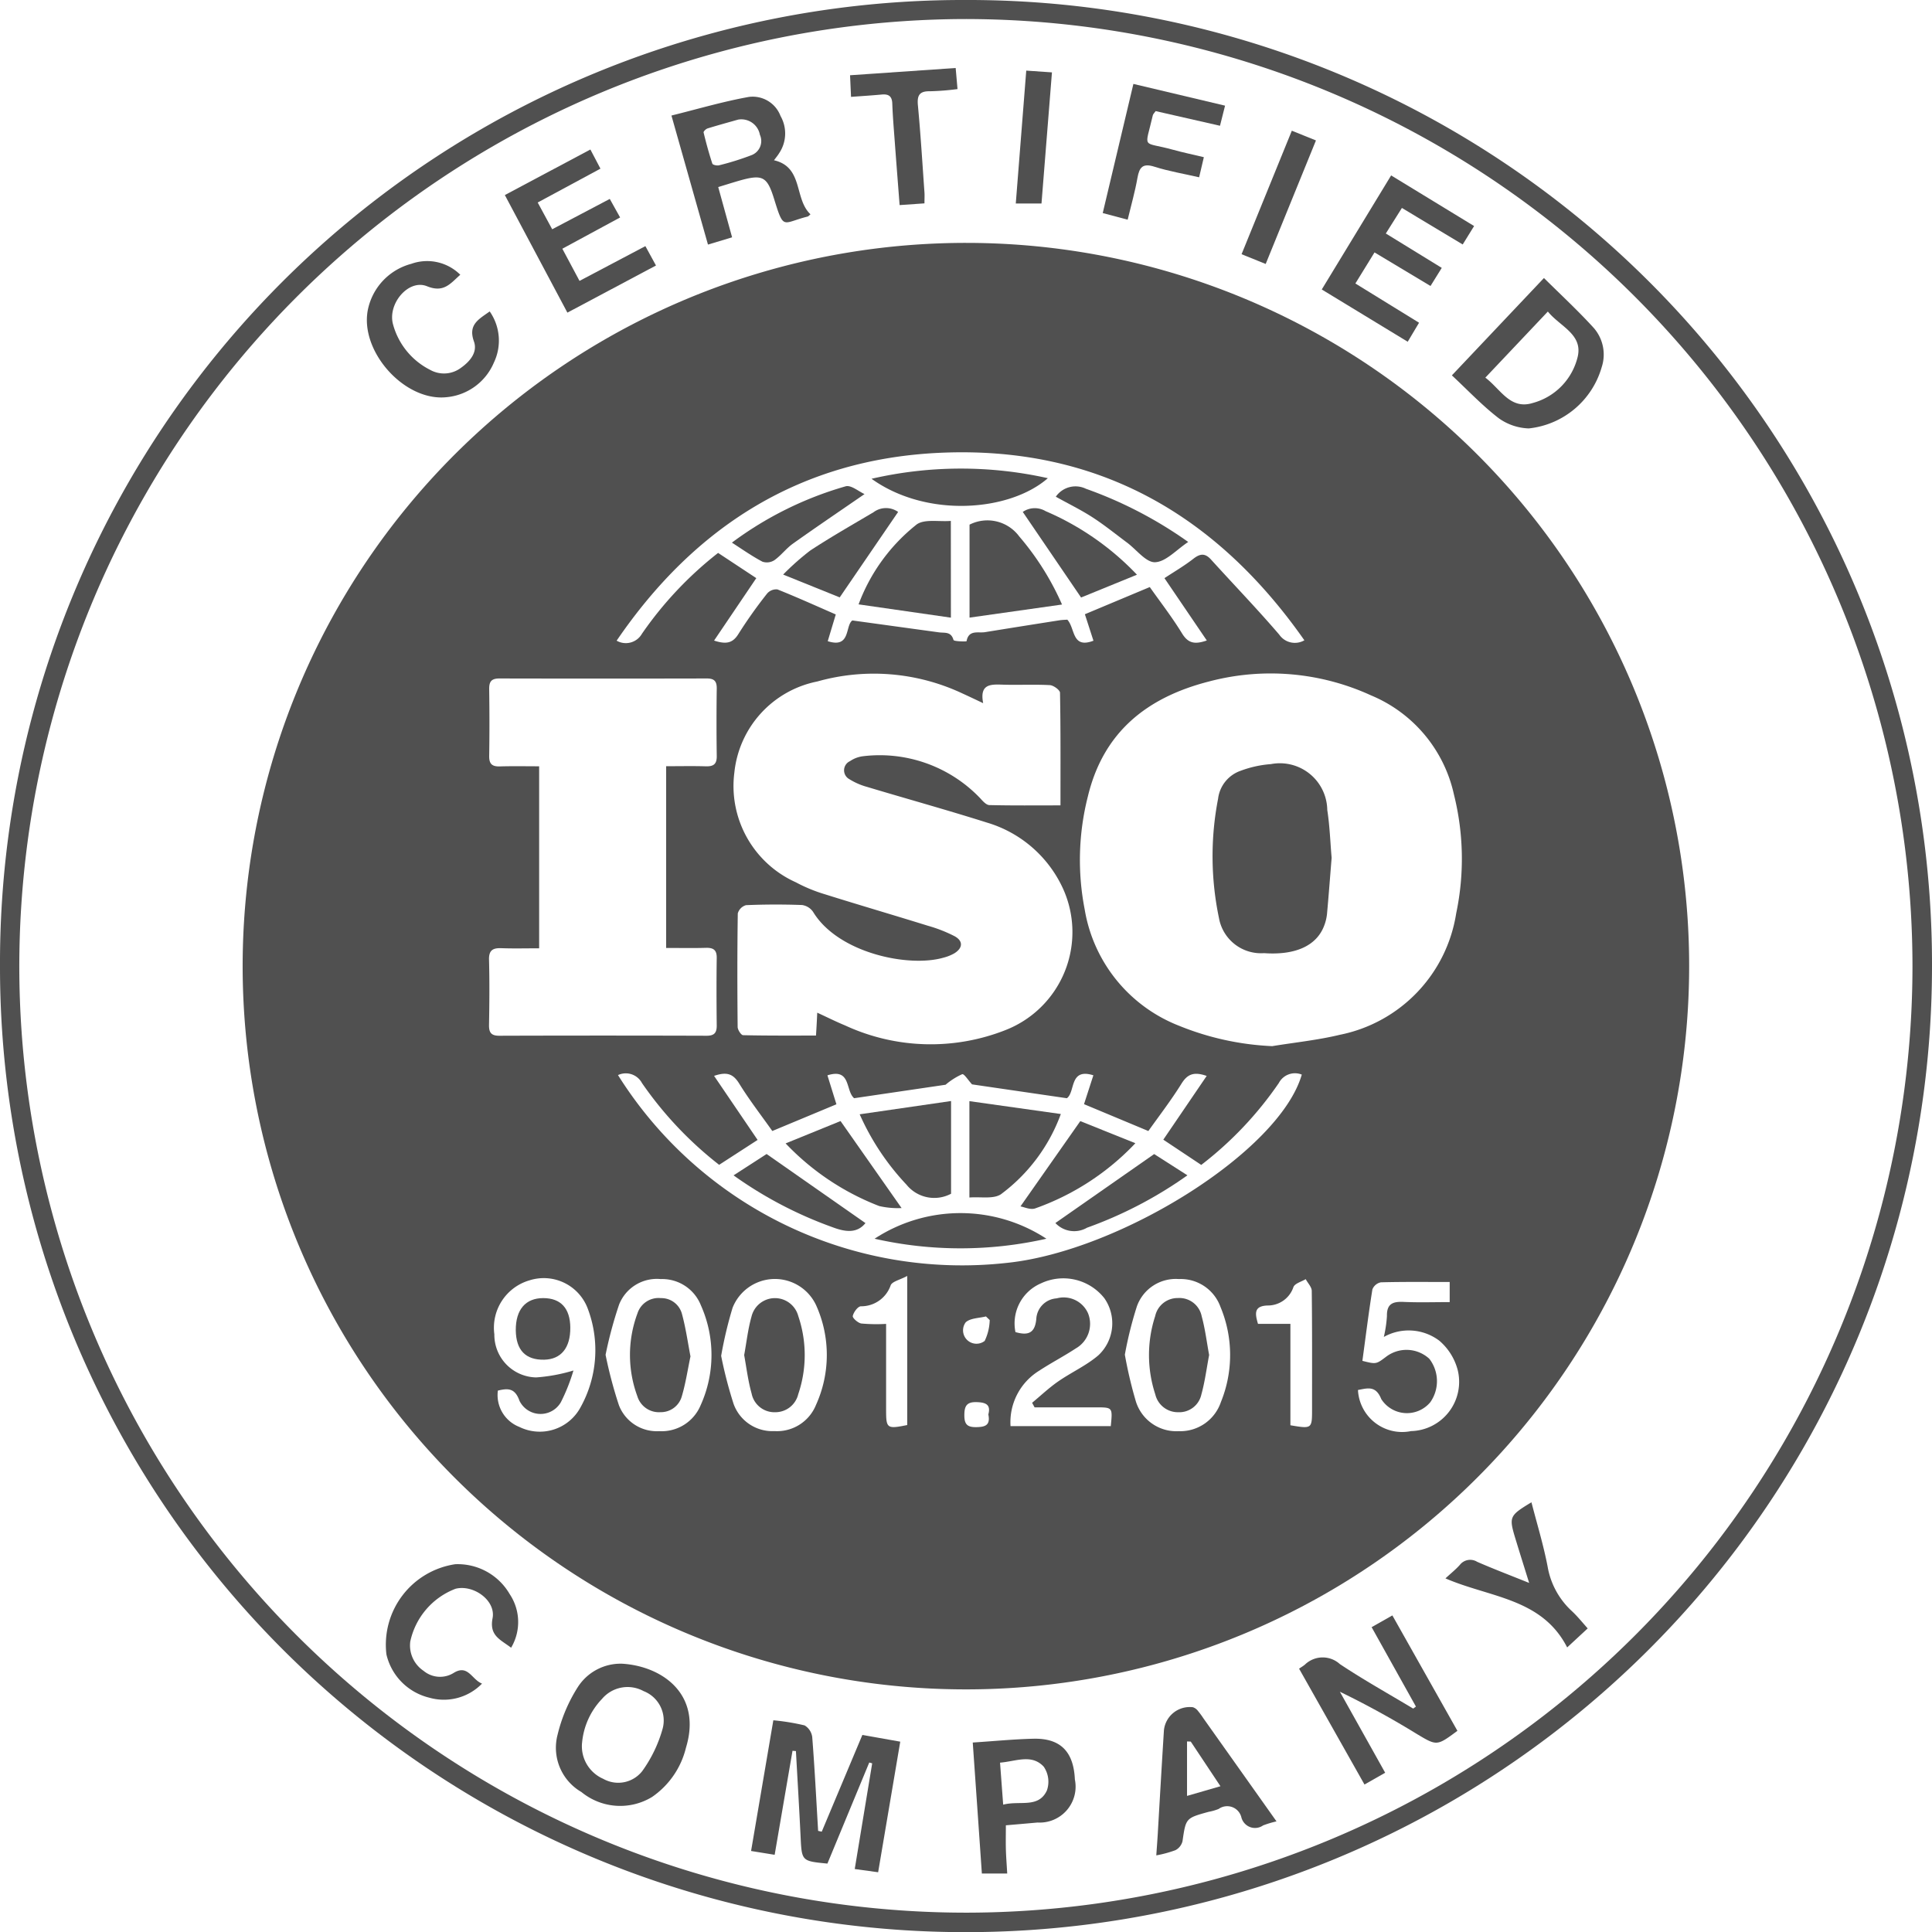 <svg xmlns="http://www.w3.org/2000/svg" width="96.094" height="96.1" viewBox="0 0 96.094 96.1">
  <g id="Group_262" data-name="Group 262" transform="translate(-27.349 67.032)">
    <path id="Path_152" data-name="Path 152" d="M123.443-18.967a48.04,48.04,0,0,1-48.13,48.036A48.012,48.012,0,0,1,27.349-18.993,47.9,47.9,0,0,1,75.405-67.032,47.937,47.937,0,0,1,123.443-18.967Zm-.971.018A47.139,47.139,0,0,0,75.326-66.085a47.148,47.148,0,0,0-47.017,47.2A47.1,47.1,0,0,0,75.522,28.1,47.1,47.1,0,0,0,122.472-18.949Z" transform="translate(0 0)" fill="#505050"/>
    <path id="Path_153" data-name="Path 153" d="M192.267,61.992a35.973,35.973,0,1,1-35.955-35.959A35.955,35.955,0,0,1,192.267,61.992Zm-20.744,3.994c1.126-.184,2.269-.3,3.373-.566a7.308,7.308,0,0,0,5.784-6.039,13.17,13.17,0,0,0-.112-5.911,6.952,6.952,0,0,0-4.128-4.933,11.978,11.978,0,0,0-8.044-.692c-3.093.789-5.271,2.514-6.04,5.738a12.827,12.827,0,0,0-.154,5.6,7.532,7.532,0,0,0,4.689,5.786A13.88,13.88,0,0,0,171.523,65.985ZM148.9,64.321c.5.229.936.449,1.388.635a10.136,10.136,0,0,0,8.006.218,5.232,5.232,0,0,0,2.844-6.994,6.052,6.052,0,0,0-3.8-3.315c-1.976-.625-3.975-1.178-5.96-1.774a3.318,3.318,0,0,1-.883-.386.5.5,0,0,1,.035-.895,1.456,1.456,0,0,1,.659-.246,6.906,6.906,0,0,1,5.825,2.1c.123.138.293.327.445.331,1.156.028,2.312.015,3.539.015,0-1.937.011-3.771-.023-5.6,0-.136-.323-.371-.505-.381-.776-.042-1.557,0-2.334-.023-.606-.02-1.172-.046-.983.921-.42-.2-.727-.346-1.038-.487a10.354,10.354,0,0,0-7.212-.592,5.158,5.158,0,0,0-4.126,4.535,5.248,5.248,0,0,0,3.057,5.452,7.756,7.756,0,0,0,1.433.592c1.71.537,3.431,1.04,5.144,1.572a7.12,7.12,0,0,1,1.321.518c.432.238.412.584-.007.848a2.127,2.127,0,0,1-.538.217c-1.731.508-5.248-.224-6.491-2.271a.8.8,0,0,0-.55-.345c-.929-.034-1.86-.032-2.788.007a.594.594,0,0,0-.41.411c-.028,1.881-.025,3.763-.007,5.645,0,.144.173.408.27.411,1.2.028,2.4.019,3.627.019C148.865,65.038,148.882,64.722,148.9,64.321ZM135.068,52.066v9.053c-.668,0-1.272.017-1.875-.006-.426-.016-.631.1-.618.576.029,1.08.02,2.162,0,3.243-.006.382.111.538.515.536q5.156-.017,10.311,0c.364,0,.5-.135.5-.494-.012-1.124-.017-2.249,0-3.373.007-.413-.178-.516-.549-.505-.643.019-1.287.005-1.967.005V52.062c.683,0,1.326-.014,1.969.005.377.012.554-.1.548-.511q-.024-1.686,0-3.373c0-.372-.148-.486-.5-.485q-5.156.012-10.311,0c-.413,0-.514.169-.508.543.016,1.1.018,2.205,0,3.308-.007.4.145.535.532.523C133.754,52.052,134.4,52.066,135.068,52.066Zm3.922,15.359a20.2,20.2,0,0,0,19.364,9.338C163.948,76.177,171.9,71.226,173,67.4a.906.906,0,0,0-1.142.42A17.868,17.868,0,0,1,168,71.893l-1.887-1.256,2.157-3.17c-.646-.227-.962-.083-1.254.386-.51.819-1.1,1.586-1.647,2.354l-3.2-1.336.465-1.436c-1.209-.379-.886.831-1.318,1.141l-4.716-.689c-.195-.209-.392-.534-.491-.506a3.43,3.43,0,0,0-.826.524l-4.548.67c-.441-.374-.143-1.512-1.328-1.138l.447,1.44-3.189,1.329c-.549-.778-1.146-1.546-1.652-2.368-.3-.48-.615-.589-1.244-.374l2.165,3.186-1.913,1.238a18.386,18.386,0,0,1-3.84-4.069A.911.911,0,0,0,138.99,67.425Zm4.979-25.972,1.9,1.254-2.1,3.106c.611.2.934.126,1.217-.338a23,23,0,0,1,1.425-2.006.6.6,0,0,1,.511-.2c.975.39,1.933.823,2.9,1.245l-.4,1.329c1.154.371.858-.77,1.224-1.031,1.492.205,2.9.4,4.31.592.285.039.6-.052.721.378.021.078.646.085.65.062.108-.584.576-.394.918-.45q1.853-.3,3.707-.59c.142-.022.287-.023.386-.031.4.427.212,1.463,1.3,1.047l-.426-1.317,3.228-1.352c.532.755,1.112,1.5,1.606,2.308.3.486.623.56,1.23.349l-2.106-3.1c.475-.314.981-.608,1.439-.965.337-.262.582-.285.877.04,1.13,1.246,2.3,2.46,3.393,3.734a.942.942,0,0,0,1.25.282c-4.442-6.342-10.391-9.669-18.1-9.327-6.9.306-12.191,3.609-16.107,9.346a.921.921,0,0,0,1.257-.341A18.265,18.265,0,0,1,143.969,41.453ZM133.015,83.118a1.7,1.7,0,0,0,1.068,1.806,2.3,2.3,0,0,0,3.033-.956,5.847,5.847,0,0,0,.362-4.949,2.336,2.336,0,0,0-2.878-1.389,2.455,2.455,0,0,0-1.76,2.687,2.121,2.121,0,0,0,2.081,2.145,8.408,8.408,0,0,0,1.853-.344,9.312,9.312,0,0,1-.626,1.579,1.167,1.167,0,0,1-2.06-.076C133.863,82.977,133.5,83,133.015,83.118Zm5.357-1.78a21.74,21.74,0,0,0,.665,2.51,2.019,2.019,0,0,0,2,1.287,2.1,2.1,0,0,0,2.068-1.3,6.057,6.057,0,0,0,.006-4.964,2.069,2.069,0,0,0-1.995-1.3,2.019,2.019,0,0,0-2.071,1.266A20.758,20.758,0,0,0,138.372,81.338Zm25.828-.007a21.613,21.613,0,0,0,.545,2.316,2.109,2.109,0,0,0,2.132,1.489,2.132,2.132,0,0,0,2.1-1.448,6.2,6.2,0,0,0-.021-4.733,2.1,2.1,0,0,0-2.072-1.385,2.051,2.051,0,0,0-2.084,1.354A18.964,18.964,0,0,0,164.2,81.331Zm-20.08.056a21.444,21.444,0,0,0,.622,2.4,2.049,2.049,0,0,0,2.03,1.345,2.089,2.089,0,0,0,2.065-1.3,6.01,6.01,0,0,0,.006-4.962,2.262,2.262,0,0,0-4.156.135A20.312,20.312,0,0,0,144.121,81.387Zm31.894.251c.683.172.683.172,1.187-.209a1.674,1.674,0,0,1,2.141.105,1.819,1.819,0,0,1,.047,2.166,1.515,1.515,0,0,1-2.434-.158c-.274-.686-.678-.545-1.16-.454a2.2,2.2,0,0,0,2.641,2.044,2.452,2.452,0,0,0,2.325-3.016,2.872,2.872,0,0,0-.923-1.482,2.53,2.53,0,0,0-2.757-.185,6.348,6.348,0,0,0,.155-1.041c-.015-.642.334-.728.864-.7.747.033,1.5.008,2.257.008v-1c-1.18,0-2.3-.014-3.423.016a.575.575,0,0,0-.422.353C176.325,79.255,176.179,80.432,176.015,81.638ZM163.5,84.886c.093-.931.093-.933-.713-.935q-1.538,0-3.077,0l-.123-.227c.43-.356.838-.743,1.294-1.06.654-.454,1.4-.788,2-1.3a2.175,2.175,0,0,0,.3-2.84,2.6,2.6,0,0,0-3.156-.739,2.165,2.165,0,0,0-1.266,2.423c.589.167.969.094,1.037-.659a1.084,1.084,0,0,1,1.013-1.019,1.326,1.326,0,0,1,1.561.745,1.407,1.407,0,0,1-.61,1.745c-.595.391-1.23.72-1.825,1.111a3.007,3.007,0,0,0-1.421,2.753Zm8.934-5.089v5.045c1.068.181,1.077.174,1.077-.787,0-1.964.009-3.929-.015-5.893,0-.2-.2-.392-.3-.588-.211.128-.536.209-.611.393a1.34,1.34,0,0,1-1.283.918c-.679.023-.637.385-.48.912Zm-20.109,0c0,1.516,0,2.9,0,4.274,0,.933.041.963,1.05.76V77.415c-.366.2-.749.273-.823.467a1.549,1.549,0,0,1-1.485,1.042c-.157.015-.36.3-.4.483-.02.1.259.348.428.374A8.475,8.475,0,0,0,152.322,79.8Zm5.156-.185-.19-.183c-.346.086-.777.081-1.007.293a.667.667,0,0,0,.944.925A2.538,2.538,0,0,0,157.478,79.615Zm-.069,4.684c.127-.479-.124-.592-.585-.605-.5-.014-.609.2-.61.65s.141.6.592.594S157.521,84.84,157.409,84.3Z" transform="translate(-80.903 -80.984)" fill="#505050"/>
    <path id="Path_154" data-name="Path 154" d="M318.635,597.664l2.021-4.812,1.884.335-1.1,6.495-1.164-.16.868-5.257-.146-.041-2.081,5.027c-1.284-.124-1.275-.124-1.334-1.341-.068-1.419-.154-2.837-.232-4.255l-.17-.014-.888,5.173-1.173-.19,1.107-6.5a11.118,11.118,0,0,1,1.555.254.791.791,0,0,1,.381.595c.121,1.549.2,3.1.292,4.652Z" transform="translate(-250.414 -573.592)" fill="#505050"/>
    <path id="Path_155" data-name="Path 155" d="M528.688,552.508l1.032-.584,3.235,5.74c-1.019.755-1.018.754-2,.168a43.806,43.806,0,0,0-3.846-2.112l2.253,4.029-1.029.586-3.253-5.763c.13-.089.224-.143.3-.211a1.27,1.27,0,0,1,1.729-.016c1.182.787,2.427,1.48,3.647,2.213l.136-.1Z" transform="translate(-433.117 -538.608)" fill="#505050"/>
    <path id="Path_156" data-name="Path 156" d="M243.681,570.425c2,.124,3.974,1.528,3.17,4.172a4.168,4.168,0,0,1-1.685,2.454,3.044,3.044,0,0,1-3.517-.244,2.546,2.546,0,0,1-1.184-2.854,7.793,7.793,0,0,1,.994-2.348A2.528,2.528,0,0,1,243.681,570.425Zm-2,3.933a1.769,1.769,0,0,0,1.053,1.792,1.519,1.519,0,0,0,1.942-.385,6.684,6.684,0,0,0,1.015-2.115,1.567,1.567,0,0,0-.949-1.862,1.664,1.664,0,0,0-2.067.386A3.62,3.62,0,0,0,241.682,574.358Z" transform="translate(-185.382 -554.707)" fill="#505050"/>
    <path id="Path_157" data-name="Path 157" d="M583.645,44.336l4.579-4.842c.849.842,1.7,1.629,2.481,2.487a2.015,2.015,0,0,1,.391,1.949,4.238,4.238,0,0,1-3.627,3.045,2.724,2.724,0,0,1-1.484-.5C585.168,45.85,584.453,45.09,583.645,44.336Zm4.774-3.175-3.11,3.288c.765.576,1.233,1.609,2.361,1.26a3.132,3.132,0,0,0,2.237-2.318C590.152,42.284,589.015,41.9,588.419,41.162Z" transform="translate(-484.082 -92.698)" fill="#505050"/>
    <path id="Path_158" data-name="Path 158" d="M289.761-26.886c1.472.341.992,1.917,1.815,2.688-.053.042-.094.1-.147.113-1.259.318-1.175.7-1.663-.878-.344-1.112-.569-1.233-1.7-.917-.348.1-.692.209-1.079.327l.69,2.5-1.2.361-1.817-6.418c1.316-.325,2.575-.7,3.861-.928a1.482,1.482,0,0,1,1.564.948,1.756,1.756,0,0,1-.065,1.848C289.959-27.138,289.879-27.043,289.761-26.886Zm-1.783-2.022c-.4.114-.963.267-1.518.438-.085.026-.216.154-.2.205.126.521.267,1.039.435,1.549.02.06.235.109.337.08a13.6,13.6,0,0,0,1.6-.5.752.752,0,0,0,.427-1.019A.938.938,0,0,0,287.978-28.908Z" transform="translate(-223.915 -32.175)" fill="#505050"/>
    <path id="Path_159" data-name="Path 159" d="M537.236.182,541.363,2.7l-.567.917L537.772,1.8l-.8,1.271,2.782,1.71-.559.9L536.41,4.012l-.952,1.545,3.167,1.952-.564.946-4.275-2.6Z" transform="translate(-440.695 -58.489)" fill="#505050"/>
    <path id="Path_160" data-name="Path 160" d="M222.434-7.13l.721,1.331,2.864-1.509.514.922-2.873,1.555.854,1.6L227.79-4.96l.527.964-4.406,2.344L220.8-7.5l4.255-2.266.5.953Z" transform="translate(-168.341 -49.83)" fill="#505050"/>
    <path id="Path_161" data-name="Path 161" d="M476.425,592.677a4.906,4.906,0,0,0-.666.2.7.7,0,0,1-1.08-.395.726.726,0,0,0-1.13-.424,2.537,2.537,0,0,1-.5.144c-1.144.315-1.132.317-1.3,1.465a.692.692,0,0,1-.351.442,5.622,5.622,0,0,1-.952.259c.026-.387.052-.719.072-1.051.1-1.725.2-3.451.308-5.176A1.29,1.29,0,0,1,472.269,587a.517.517,0,0,1,.248.181,4.093,4.093,0,0,1,.269.365Zm-4.265-3.969-.185-.007v2.709l1.662-.481Z" transform="translate(-385.585 -569.117)" fill="#505050"/>
    <path id="Path_162" data-name="Path 162" d="M172.6,33.667c-.494.434-.815.912-1.655.571-.92-.374-1.985.882-1.685,1.915a3.583,3.583,0,0,0,1.842,2.245,1.408,1.408,0,0,0,1.535-.105c.449-.318.834-.777.641-1.311-.3-.839.24-1.1.785-1.491a2.532,2.532,0,0,1,.21,2.54,2.839,2.839,0,0,1-2.351,1.725c-2.113.228-4.37-2.325-3.908-4.4a2.986,2.986,0,0,1,2.149-2.233A2.339,2.339,0,0,1,172.6,33.667Z" transform="translate(-122.357 -87.033)" fill="#505050"/>
    <path id="Path_163" data-name="Path 163" d="M181.16,536.446c-.539-.409-1.092-.6-.923-1.465.173-.88-.944-1.688-1.838-1.468a3.62,3.62,0,0,0-2.255,2.626,1.517,1.517,0,0,0,.662,1.457,1.28,1.28,0,0,0,1.514.093c.7-.419.884.344,1.393.542a2.646,2.646,0,0,1-2.625.7,2.885,2.885,0,0,1-2.13-2.152,4.048,4.048,0,0,1,3.423-4.486,2.99,2.99,0,0,1,2.708,1.487A2.5,2.5,0,0,1,181.16,536.446Z" transform="translate(-128.389 -521.524)" fill="#505050"/>
    <path id="Path_164" data-name="Path 164" d="M400.069,599.347c1.08-.07,2.047-.166,3.017-.189,1.343-.031,2,.64,2.062,2.026a1.787,1.787,0,0,1-1.857,2.142c-.515.047-1.03.091-1.575.138,0,.411-.009.793,0,1.174s.042.772.067,1.225h-1.261C400.377,603.748,400.226,601.59,400.069,599.347Zm1.513,3.09c.831-.216,1.756.194,2.175-.706a1.32,1.32,0,0,0-.158-1.183c-.6-.646-1.381-.264-2.173-.2Z" transform="translate(-324.337 -579.709)" fill="#505050"/>
    <path id="Path_165" data-name="Path 165" d="M451.107-28.125l-1.24-.329,1.525-6.423,4.559,1.081-.252,1-3.2-.729c-.071.1-.127.149-.141.206-.4,1.75-.577,1.275,1.02,1.72.476.132.961.232,1.518.366l-.235,1c-.765-.176-1.508-.3-2.216-.524-.586-.189-.756.021-.851.552C451.475-29.524,451.284-28.86,451.107-28.125Z" transform="translate(-367.67 -27.981)" fill="#505050"/>
    <path id="Path_166" data-name="Path 166" d="M581.183,512.353c.28-.259.517-.447.714-.669a.654.654,0,0,1,.862-.156c.8.35,1.622.662,2.587,1.051-.257-.827-.468-1.495-.672-2.165-.343-1.127-.323-1.174.786-1.847.277,1.077.6,2.127.805,3.2a3.9,3.9,0,0,0,1.211,2.218c.267.249.5.539.782.856l-1.021.946C585.98,513.331,583.39,513.31,581.183,512.353Z" transform="translate(-481.94 -500.879)" fill="#505050"/>
    <path id="Path_167" data-name="Path 167" d="M358.413-39.926a13.061,13.061,0,0,1-1.357.108c-.524-.012-.662.187-.613.7.136,1.442.223,2.889.326,4.334.011.15,0,.3,0,.542l-1.236.086c-.082-1.074-.165-2.12-.242-3.166-.046-.625-.1-1.251-.122-1.877-.012-.378-.184-.488-.53-.456-.488.046-.977.076-1.522.116l-.049-1.075,5.253-.361C358.355-40.6,358.38-40.307,358.413-39.926Z" transform="translate(-283.439 -22.675)" fill="#505050"/>
    <path id="Path_168" data-name="Path 168" d="M504.232-10.324l-1.2-.485,2.5-6.143,1.2.484Z" transform="translate(-413.93 -43.579)" fill="#505050"/>
    <path id="Path_169" data-name="Path 169" d="M417.07-39.974l1.278.088c-.175,2.192-.346,4.335-.52,6.522h-1.279Z" transform="translate(-338.677 -23.546)" fill="#505050"/>
    <path id="Path_170" data-name="Path 170" d="M497.864,230.355c-.083,1.025-.149,1.909-.23,2.791a2.269,2.269,0,0,1-.133.564c-.371,1.016-1.432,1.5-3,1.388a2.124,2.124,0,0,1-2.242-1.753,14.981,14.981,0,0,1-.043-5.925,1.686,1.686,0,0,1,1.122-1.393,5.463,5.463,0,0,1,1.509-.332,2.358,2.358,0,0,1,2.8,2.281C497.775,228.807,497.8,229.652,497.864,230.355Z" transform="translate(-404.282 -254.722)" fill="#505050"/>
    <path id="Path_171" data-name="Path 171" d="M398.779,359.665v-4.793l4.548.64a8.675,8.675,0,0,1-2.984,3.994C399.963,359.753,399.337,359.62,398.779,359.665Z" transform="translate(-323.214 -367.135)" fill="#505050"/>
    <path id="Path_172" data-name="Path 172" d="M361.283,354.826v4.611a1.777,1.777,0,0,1-2.217-.451,12.442,12.442,0,0,1-2.328-3.5Z" transform="translate(-286.63 -367.095)" fill="#505050"/>
    <path id="Path_173" data-name="Path 173" d="M370.994,399.034a19.353,19.353,0,0,1-8.546,0A7.8,7.8,0,0,1,370.994,399.034Z" transform="translate(-291.599 -404.454)" fill="#505050"/>
    <path id="Path_174" data-name="Path 174" d="M418.348,366.77l2.976-4.242,2.739,1.1a12.665,12.665,0,0,1-4.986,3.243C418.841,366.952,418.523,366.8,418.348,366.77Z" transform="translate(-340.243 -373.798)" fill="#505050"/>
    <path id="Path_175" data-name="Path 175" d="M334.1,366.82a4.176,4.176,0,0,1-1.112-.1,12.751,12.751,0,0,1-4.656-3.116l2.732-1.112Z" transform="translate(-261.908 -373.765)" fill="#505050"/>
    <path id="Path_176" data-name="Path 176" d="M436.63,375.15l1.654,1.057a20.612,20.612,0,0,1-4.991,2.605,1.279,1.279,0,0,1-1.576-.232Z" transform="translate(-351.875 -384.781)" fill="#505050"/>
    <path id="Path_177" data-name="Path 177" d="M314.976,378.579c-.413.515-.987.453-1.653.2a20.135,20.135,0,0,1-4.907-2.574l1.643-1.062Z" transform="translate(-244.581 -384.777)" fill="#505050"/>
    <path id="Path_178" data-name="Path 178" d="M403.456,136.6l-4.6.651v-4.624a1.967,1.967,0,0,1,2.471.585A13.594,13.594,0,0,1,403.456,136.6Z" transform="translate(-323.284 -173.564)" fill="#505050"/>
    <path id="Path_179" data-name="Path 179" d="M360.91,137.369l-4.592-.661a9.119,9.119,0,0,1,2.9-3.983c.4-.269,1.084-.121,1.689-.168Z" transform="translate(-286.265 -173.68)" fill="#505050"/>
    <path id="Path_180" data-name="Path 180" d="M361.277,113.017a19.8,19.8,0,0,1,8.77-.029C368.15,114.647,364.022,114.985,361.277,113.017Z" transform="translate(-290.58 -156.236)" fill="#505050"/>
    <path id="Path_181" data-name="Path 181" d="M333.129,127.833l-2.905,4.25-2.814-1.135a12.668,12.668,0,0,1,1.354-1.2c1.023-.67,2.088-1.277,3.14-1.9A1.04,1.04,0,0,1,333.129,127.833Z" transform="translate(-261.109 -169.402)" fill="#505050"/>
    <path id="Path_182" data-name="Path 182" d="M424.9,131.019l-2.779,1.134-2.9-4.257a1.052,1.052,0,0,1,1.134-.039A13.711,13.711,0,0,1,424.9,131.019Z" transform="translate(-341.001 -169.466)" fill="#505050"/>
    <path id="Path_183" data-name="Path 183" d="M438.483,122.127c-.6.4-1.112.986-1.646,1.008-.451.018-.927-.627-1.395-.975-.571-.425-1.127-.876-1.724-1.262-.576-.372-1.2-.675-1.82-1.022a1.191,1.191,0,0,1,1.5-.394A20.742,20.742,0,0,1,438.483,122.127Z" transform="translate(-352.035 -162.203)" fill="#505050"/>
    <path id="Path_184" data-name="Path 184" d="M314.4,119.6c-1.239.854-2.411,1.646-3.563,2.466-.331.236-.584.581-.915.818a.69.69,0,0,1-.6.078c-.508-.268-.981-.6-1.518-.948a17.532,17.532,0,0,1,5.654-2.8C313.726,119.136,314.106,119.467,314.4,119.6Z" transform="translate(-244.051 -162.057)" fill="#505050"/>
    <path id="Path_185" data-name="Path 185" d="M227.7,431.822c.008,1.008-.457,1.582-1.3,1.6-.926.019-1.4-.478-1.412-1.464-.007-1.025.485-1.6,1.363-1.6S227.691,430.868,227.7,431.822Z" transform="translate(-171.985 -432.825)" fill="#505050"/>
    <path id="Path_186" data-name="Path 186" d="M271.734,433.247c-.142.677-.24,1.339-.428,1.974a1.082,1.082,0,0,1-1.068.8,1.121,1.121,0,0,1-1.146-.792,5.926,5.926,0,0,1,.006-4.124,1.1,1.1,0,0,1,1.163-.757,1.059,1.059,0,0,1,1.055.808C271.5,431.837,271.6,432.544,271.734,433.247Z" transform="translate(-210.042 -432.814)" fill="#505050"/>
    <path id="Path_187" data-name="Path 187" d="M470.587,433.174c-.126.664-.21,1.329-.387,1.967a1.123,1.123,0,0,1-1.148.879,1.155,1.155,0,0,1-1.144-.891,6.26,6.26,0,0,1-.005-3.888,1.142,1.142,0,0,1,1.133-.9,1.13,1.13,0,0,1,1.182.913C470.389,431.876,470.466,432.521,470.587,433.174Z" transform="translate(-383.098 -432.811)" fill="#505050"/>
    <path id="Path_188" data-name="Path 188" d="M312.484,433.179c.119-.652.19-1.3.365-1.917a1.2,1.2,0,0,1,2.325-.026,6.039,6.039,0,0,1,0,3.885,1.171,1.171,0,0,1-1.142.9,1.157,1.157,0,0,1-1.179-.933C312.679,434.469,312.6,433.824,312.484,433.179Z" transform="translate(-248.121 -432.812)" fill="#505050"/>
  </g>
</svg>
